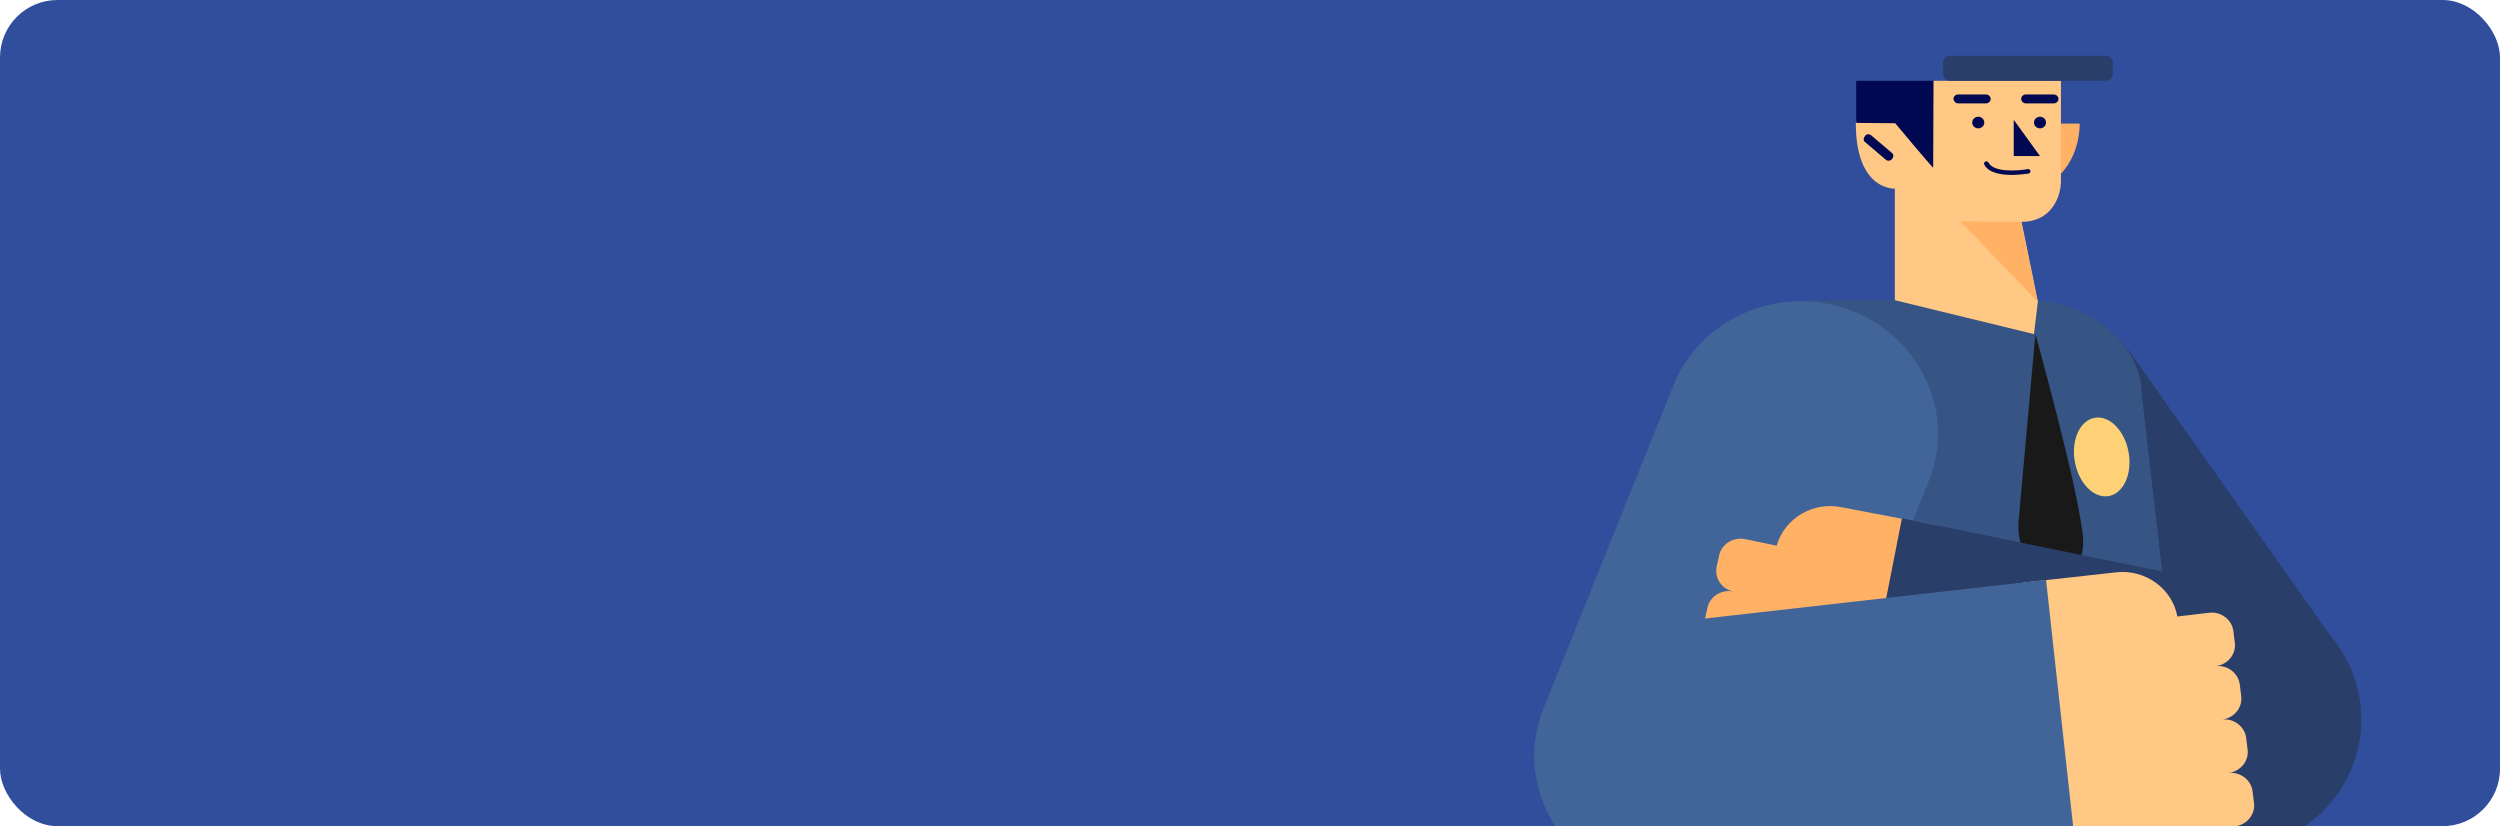 <svg width="348" height="115" viewBox="0 0 348 115" fill="none" xmlns="http://www.w3.org/2000/svg">
<g clip-path="url(#clip0_389_1272)">
<rect width="348" height="115" rx="8" fill="#304E9C"/>
<path d="M270.185 45.458C261.689 51.462 259.811 62.945 266.036 71.141L294.095 110.929C300.32 119.125 312.225 120.935 320.722 114.931C329.219 108.928 331.096 97.444 324.921 89.248L296.812 49.461C290.588 41.265 278.682 39.454 270.185 45.458Z" fill="#293E68"/>
<path d="M285.944 88.343C276.064 88.343 268.061 96.11 268.111 105.64L268.259 170.682C268.259 180.212 276.311 187.931 286.191 187.883C296.071 187.883 304.074 180.116 304.025 170.586L303.877 105.544C303.877 96.014 295.824 88.295 285.944 88.343Z" fill="#293E68"/>
<path d="M257.49 86.389C247.61 86.341 239.557 94.061 239.557 103.591L239.36 168.633C239.31 178.163 247.313 185.93 257.193 185.93C267.073 185.977 275.126 178.258 275.126 168.728L275.323 103.686C275.323 94.156 267.37 86.389 257.49 86.389Z" fill="#365484"/>
<path d="M298.146 54.988C298.146 47.697 290.292 41.789 282.733 41.789C282.19 41.789 252.797 41.789 252.797 41.789C245.485 42.027 239.607 47.745 239.508 54.893V107.641H304.272C304.272 107.641 298.146 55.464 298.146 54.988Z" fill="#365484"/>
<path d="M283.326 46.506C283.326 46.506 288.365 64.661 289.55 72.047C289.847 73.953 291.378 79.528 285.994 79.528C280.609 79.528 280.955 72.904 280.955 72.904L283.326 46.506Z" fill="#191919"/>
<path d="M293.492 69.06C295.565 68.73 296.827 66.02 296.311 63.009C295.796 59.997 293.698 57.823 291.625 58.153C289.552 58.483 288.29 61.192 288.806 64.204C289.321 67.216 291.419 69.39 293.492 69.06Z" fill="#FFD176"/>
<path d="M275.175 17.202C275.175 22.205 278.386 26.255 282.338 26.255C286.29 26.255 289.452 22.205 289.501 17.202H275.175Z" fill="#FFB266"/>
<path d="M269.049 10.626L260.602 16.344C260.256 16.249 258.329 16.01 258.329 17.154C258.329 26.589 263.763 26.255 263.763 26.255V41.789L283.128 46.506L283.672 41.98L281.399 30.877C285.598 30.877 286.883 27.351 286.883 25.207V10.626H269.049Z" fill="#FFC885"/>
<path d="M272.557 14.39H276.46C276.806 14.39 277.102 14.104 277.102 13.771C277.102 13.437 276.806 13.151 276.46 13.151H272.557C272.211 13.151 271.915 13.437 271.915 13.771C271.964 14.104 272.211 14.39 272.557 14.39Z" fill="#000851"/>
<path d="M281.992 14.39H285.894C286.24 14.39 286.537 14.104 286.537 13.771C286.537 13.437 286.24 13.151 285.894 13.151H281.992C281.646 13.151 281.35 13.437 281.35 13.771C281.35 14.104 281.646 14.39 281.992 14.39Z" fill="#000851"/>
<path d="M263.319 22.205L263.418 22.062C263.615 21.824 263.615 21.49 263.368 21.299L260.454 18.822C260.207 18.631 259.861 18.631 259.663 18.869L259.564 19.012C259.367 19.25 259.367 19.584 259.614 19.775L262.528 22.252C262.775 22.443 263.121 22.395 263.319 22.205Z" fill="#000851"/>
<path d="M280.016 24.349C278.534 24.349 276.805 24.063 276.213 22.919C276.114 22.777 276.213 22.586 276.361 22.491C276.509 22.395 276.707 22.491 276.805 22.634C277.546 24.063 281.004 23.777 282.239 23.539C282.437 23.491 282.585 23.634 282.635 23.777C282.684 23.968 282.536 24.111 282.388 24.158C282.239 24.158 281.202 24.349 280.016 24.349Z" fill="#000851"/>
<path d="M275.373 17.869C275.837 17.869 276.213 17.506 276.213 17.059C276.213 16.611 275.837 16.249 275.373 16.249C274.909 16.249 274.533 16.611 274.533 17.059C274.533 17.506 274.909 17.869 275.373 17.869Z" fill="#000851"/>
<path d="M283.968 17.869C284.432 17.869 284.808 17.506 284.808 17.059C284.808 16.611 284.432 16.249 283.968 16.249C283.504 16.249 283.128 16.611 283.128 17.059C283.128 17.506 283.504 17.869 283.968 17.869Z" fill="#000851"/>
<path d="M280.312 16.677L283.968 21.728H280.312V16.677Z" fill="#000851"/>
<path d="M284.709 5.241H269.494C269.494 5.241 267.567 5.051 266.382 5.909C265.591 5.48 264.702 5.194 263.714 5.194C260.75 5.194 258.379 7.529 258.379 10.34C258.379 10.531 258.379 17.106 258.379 17.106L263.813 17.154C263.813 17.154 268.704 23.015 269.099 23.348L269.148 10.626H286.883C286.883 10.626 286.932 10.626 286.883 10.626C286.834 10.626 287.081 5.241 284.709 5.241Z" fill="#000851"/>
<path d="M256.996 42.98C247.066 39.597 236.198 44.648 232.691 54.273L214.659 99.112C211.152 108.689 216.388 119.172 226.367 122.555C236.297 125.939 247.165 120.888 250.672 111.262L268.704 66.424C272.162 56.846 266.925 46.363 256.996 42.98Z" fill="#426599"/>
<path d="M268.605 72.952C278.93 75.049 285.451 85.055 283.228 95.014C281.054 104.973 270.927 111.31 260.602 109.166L236.396 104.21C234.766 103.877 233.728 102.304 234.074 100.732L234.42 99.159C234.766 97.587 236.396 96.586 238.026 96.92C236.396 96.586 235.359 95.014 235.705 93.441L236.05 91.869C236.396 90.296 238.026 89.296 239.657 89.629C238.026 89.296 236.989 87.723 237.335 86.151L237.681 84.579C238.026 83.006 239.657 82.005 241.287 82.339C239.657 82.005 238.619 80.433 238.965 78.861L239.311 77.288C239.657 75.716 241.287 74.715 242.917 75.049L247.314 75.954C248.4 72.142 252.402 69.759 256.403 70.617L268.605 72.952Z" fill="#FFB266"/>
<path d="M286.883 4.193C286.883 1.906 285.252 0 283.227 0H261.985C259.959 0 258.329 1.906 258.329 4.193C258.329 4.288 258.329 11.245 258.329 11.245H286.883C286.883 11.245 286.883 4.336 286.883 4.193Z" fill="#304E9C"/>
<path d="M293.156 7.767H271.42C270.877 7.767 270.481 8.196 270.481 8.672V10.34C270.481 10.864 270.926 11.245 271.42 11.245H293.156C293.7 11.245 294.095 10.816 294.095 10.34V8.672C294.095 8.196 293.7 7.767 293.156 7.767Z" fill="#293E68"/>
<path d="M272.902 30.829L281.35 30.877L283.622 41.98L272.902 30.829Z" fill="#FFB266"/>
<path d="M313.608 82.148L264.751 72.142L257.588 108.499L305.655 118.124C315.979 120.221 326.107 113.883 328.28 103.972C330.454 94.013 323.884 84.245 313.608 82.148Z" fill="#293E68"/>
<path d="M282.091 81.052C271.618 82.244 264.158 91.631 265.393 101.685C266.628 111.787 276.113 118.982 286.537 117.79L311.089 115.027C312.769 114.836 313.954 113.359 313.757 111.787L313.559 110.166C313.361 108.546 311.83 107.403 310.2 107.593C311.879 107.403 313.065 105.926 312.867 104.353L312.67 102.733C312.472 101.113 310.941 99.969 309.311 100.16C310.99 99.969 312.176 98.492 311.978 96.92L311.781 95.3C311.583 93.68 310.052 92.536 308.421 92.727C310.101 92.536 311.287 91.059 311.089 89.486L310.891 87.866C310.694 86.246 309.162 85.103 307.532 85.293L303.086 85.817C302.395 81.958 298.64 79.194 294.54 79.671L282.091 81.052Z" fill="#FFC885"/>
<path d="M288.859 117.552L284.808 80.719L230.517 86.866C220.044 88.057 212.584 97.206 213.819 107.26C215.054 117.362 224.539 124.557 234.963 123.365L288.859 117.552Z" fill="#426599"/>
</g>
<defs>
<clipPath id="clip0_389_1272">
<rect width="348" height="115" rx="8" fill="white"/>
</clipPath>
</defs>
</svg>
